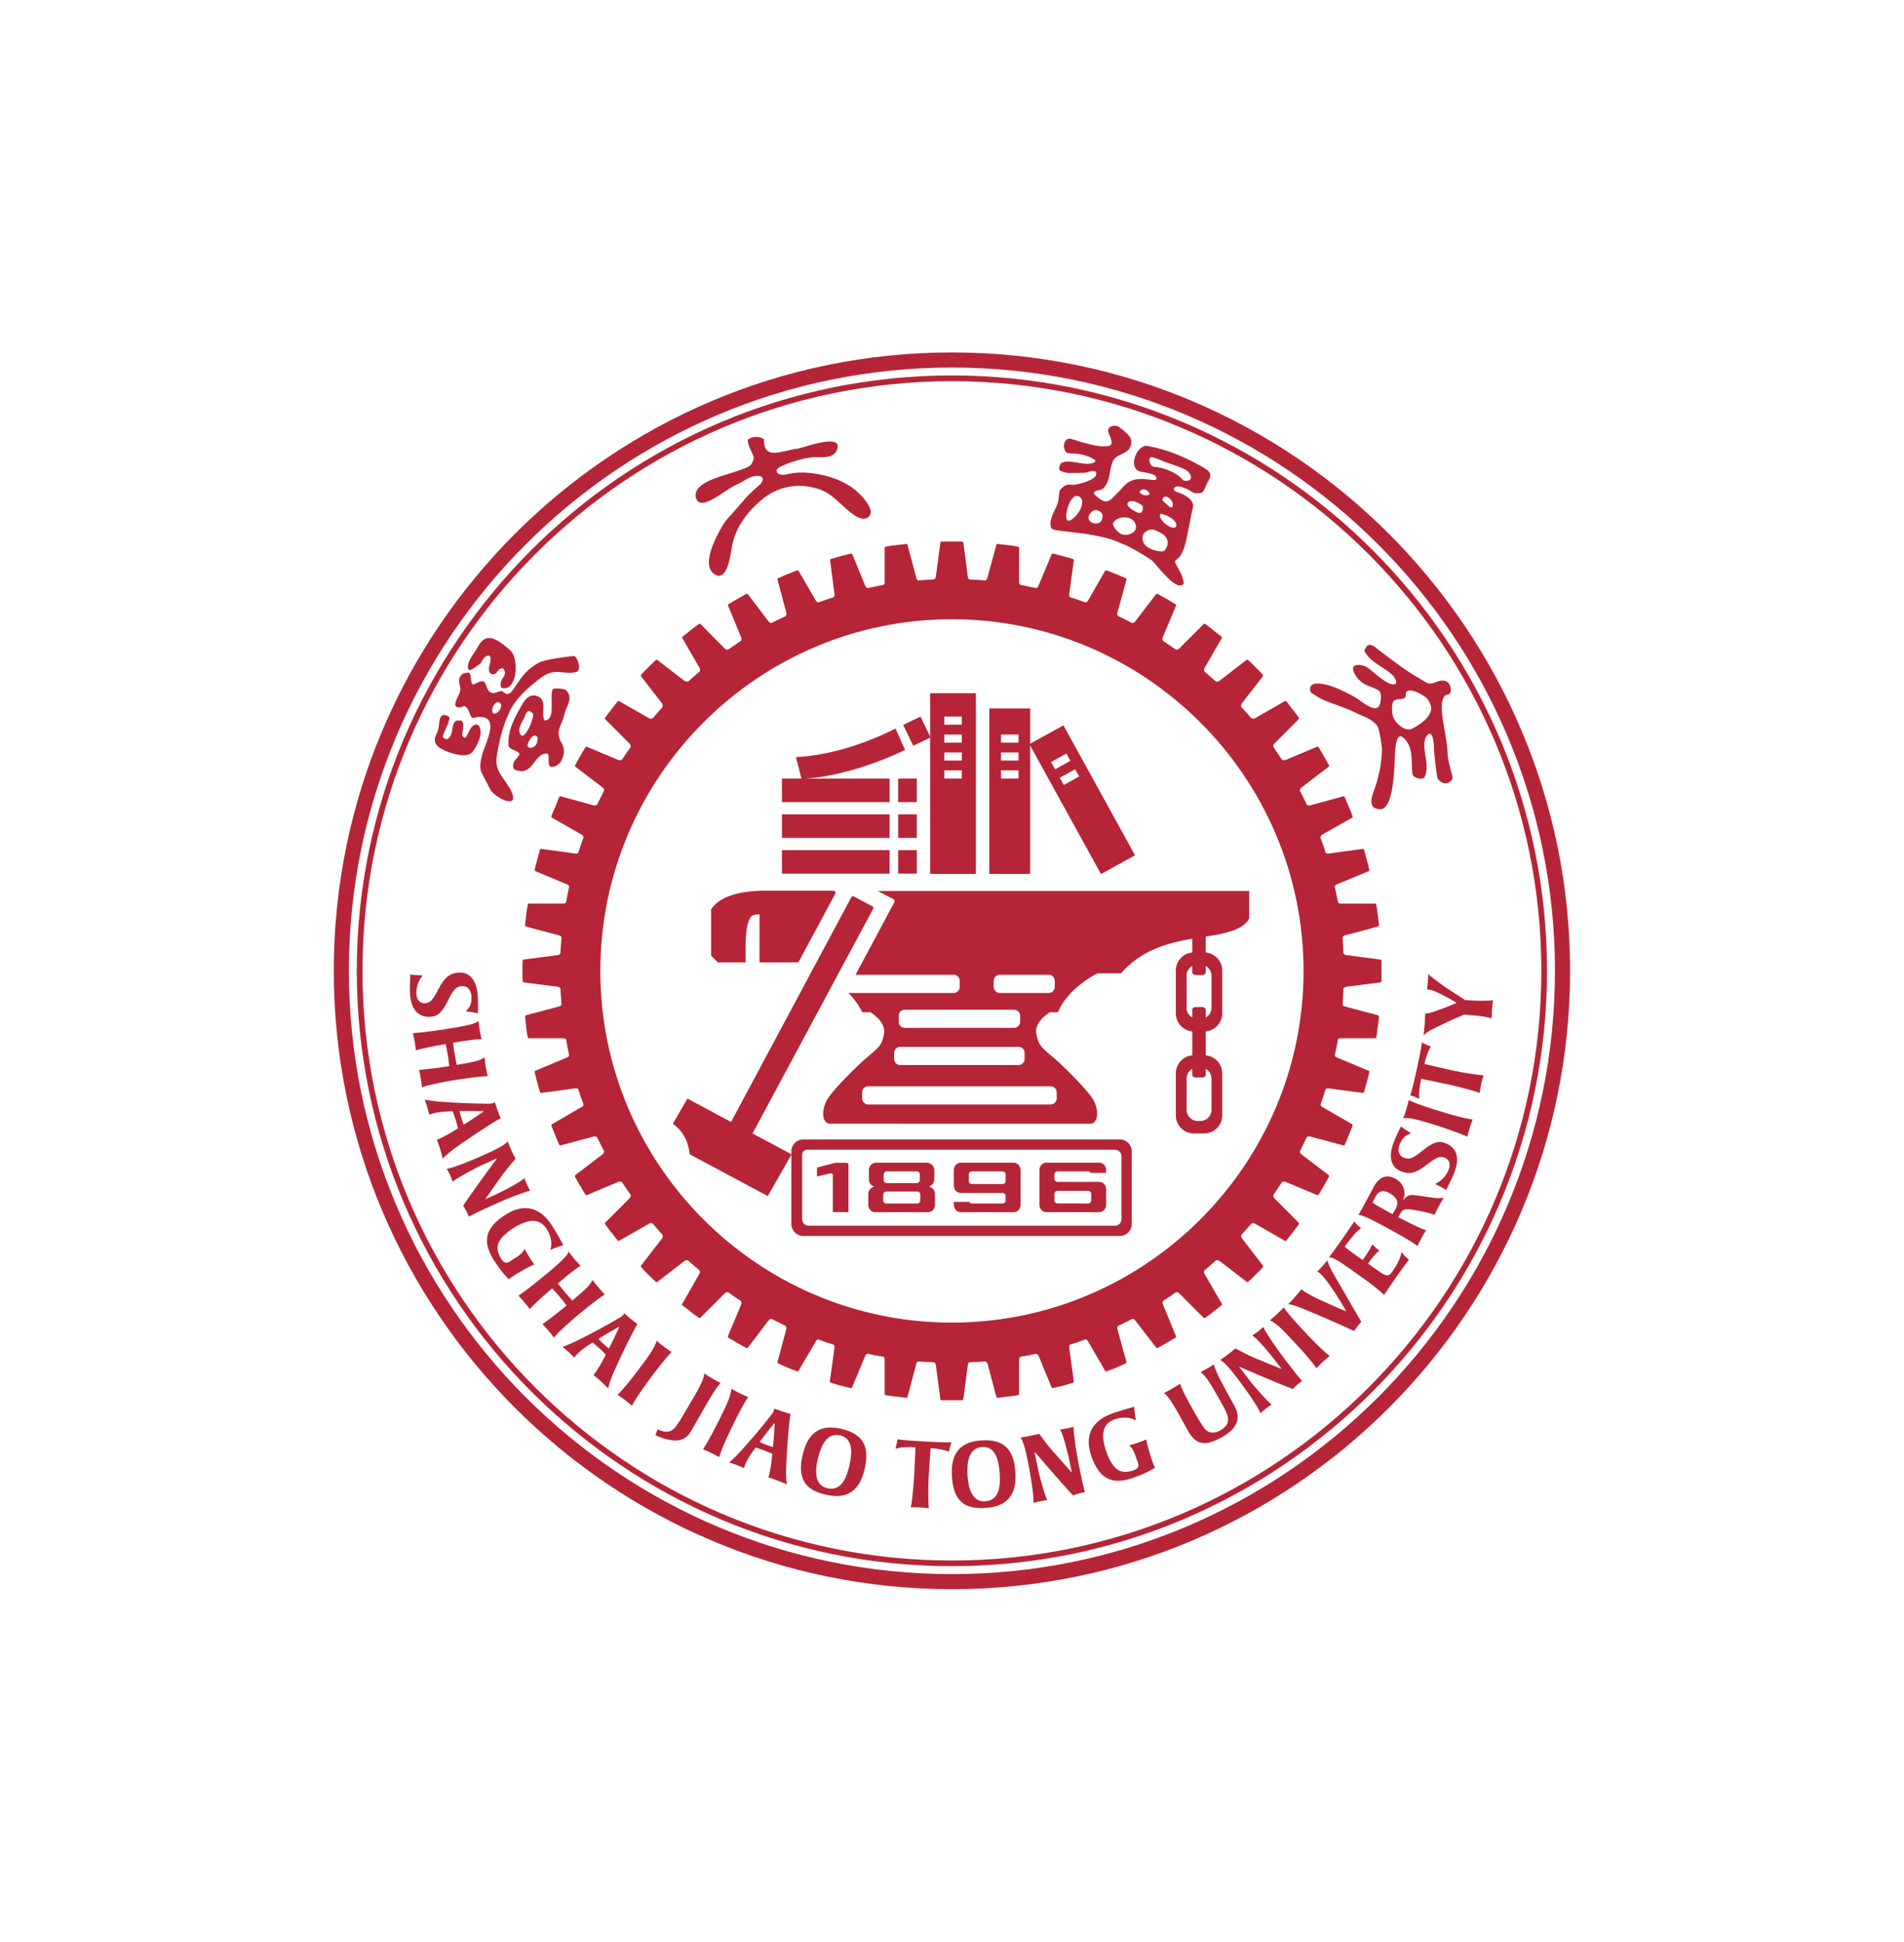<?xml version="1.0" encoding="UTF-8"?>
<!DOCTYPE svg  PUBLIC '-//W3C//DTD SVG 1.1//EN'  'http://www.w3.org/Graphics/SVG/1.1/DTD/svg11.dtd'>
<svg clip-rule="evenodd" fill-rule="evenodd" stroke-linejoin="round" stroke-miterlimit="2" version="1.1" viewBox="0 0 154 157" xml:space="preserve" xmlns="http://www.w3.org/2000/svg">
    
        <g transform="matrix(3.776 0 0 3.776 -74.956 -164.08)" fill="#b62537">
            <path d="m53.158 64.241c0 7.123-5.794 12.918-12.917 12.918s-12.917-5.795-12.917-12.918 5.794-12.918 12.917-12.918 12.917 5.795 12.917 12.918zm-12.917-13.241c-7.302 0-13.241 5.94-13.241 13.241s5.939 13.241 13.241 13.241 13.241-5.94 13.241-13.241-5.939-13.241-13.241-13.241z"/>
        
        
            <path d="m52.866 64.241c0 6.961-5.664 12.627-12.625 12.627-6.962 0-12.626-5.666-12.626-12.627 0-6.962 5.664-12.625 12.626-12.625 6.961 0 12.625 5.663 12.625 12.625zm-12.625-12.748c-7.028 0-12.748 5.719-12.748 12.748s5.72 12.748 12.748 12.748c7.029 0 12.747-5.719 12.747-12.748s-5.718-12.748-12.747-12.748z"/>
        
        
            <path d="m36.216 52.859c-0.018 0.476 0.423 0.227 0.705 0.205 0.097-8e-3 0.987-0.355 0.862 0.01-0.077 0.227-0.368 0.153-0.549 0.174-0.216 0.024-0.459 0.103-0.656 0.193-0.193 0.089-0.049 0.212 0.105 0.173 0.142-0.035 0.276-0.048 0.423-0.041 0.351 0.021 0.72 0.123 1.008 0.328 0.147 0.104 0.566 0.519 0.303 0.644-0.16 0.076-0.38-0.147-0.495-0.246-0.182-0.159-0.304-0.302-0.548-0.378-0.434-0.137-0.88-0.053-1.225 0.248-0.315 0.273-0.547 0.583-0.62 0.994-0.031 0.171-0.103 0.782-0.384 0.579-0.311-0.224 0.131-0.951 0.213-1.081 0.04-0.064 0.118-0.151 0.201-0.24 0.053-0.058 0.174-0.201 0.267-0.306 0.05-0.058 0.214-0.214 0.28-0.267 0.098-0.076 0.138-0.213-0.043-0.205-0.171 8e-3 -0.248 0.109-0.455 0.197-0.208 0.088-0.744 0.581-0.845 0.289-0.125-0.361 0.675-0.506 0.891-0.593 0.051-0.02 0.119-0.043 0.172-0.063 0.042-0.016 0.097-0.054 0.106-0.063 0.044-0.059 0.077-0.145 0.059-0.187-0.045-0.107-0.124-0.24-0.124-0.351 0.087-0.081 0.255-0.086 0.349-0.013z"/>
        
        
            <path d="m35.51 67.478-0.935-0.501-0.313 0.542c0.224 0.153 0.334 0.384 0.363 0.652l1.671 0.893 0.51-0.893-0.836-0.447 2.584-4.811c0.013-0.019 7e-3 -0.039-0.017-0.053l-0.395-0.21c-0.028-0.013-0.045-7e-3 -0.056 0.015l-2.576 4.813z"/>
        
        
            <path d="m37.136 68.072c-0.056 0-0.103 0.047-0.103 0.105v1.384c0 0.075 0.062 0.138 0.137 0.138h6.564c0.075 0 0.138-0.063 0.138-0.138v-1.352c0-0.075-0.063-0.137-0.138-0.137h-6.598zm-0.083-0.22h6.787c0.139 0 0.252 0.114 0.252 0.252v1.56c0 0.14-0.113 0.254-0.252 0.254h-6.787c-0.138 0-0.251-0.114-0.251-0.254v-1.56c0-0.138 0.113-0.252 0.251-0.252z"/>
        
        
            <rect x="36.6" y="60.125" width="2.305" height=".503"/>
        
        
            <rect x="36.6" y="60.891" width="2.305" height=".504"/>
        
        
            <rect x="36.6" y="61.657" width="2.305" height=".503"/>
        
        
            <path d="m41.263 64.326c-0.07 0-0.128 0.058-0.128 0.129v0.132c0 0.07 0.06 0.128 0.128 0.128h1.053c0.07 0 0.128-0.058 0.128-0.128v-0.132c0-0.071-0.058-0.129-0.128-0.129h-1.053zm-2.034 0.748c-0.071 0-0.128 0.058-0.128 0.128v0.132c0 0.071 0.059 0.129 0.128 0.129h2.342c0.071 0 0.131-0.058 0.131-0.129v-0.132c0-0.07-0.06-0.128-0.131-0.128h-2.342zm-0.096 0.795c-0.073 0-0.13 0.059-0.13 0.129v0.132c0 0.07 0.059 0.129 0.13 0.129h2.536c0.071 0 0.129-0.059 0.129-0.129v-0.132c0-0.07-0.058-0.129-0.129-0.129h-2.536zm-0.688 0.844c-0.07 0-0.128 0.059-0.128 0.13v0.13c0 0.071 0.058 0.13 0.128 0.13h3.91c0.072 0 0.13-0.059 0.13-0.13v-0.13c0-0.071-0.058-0.13-0.13-0.13h-3.91zm7.233-0.372v0.126c0 0.031-0.032 0.058-0.073 0.058h-0.142c-0.04 0-0.075-0.027-0.075-0.058v-0.126c-0.071 0.041-0.121 0.119-0.121 0.208v0.668c0 0.132 0.107 0.239 0.237 0.239h0.059c0.131 0 0.238-0.107 0.238-0.239v-0.668c0-0.089-0.05-0.167-0.123-0.208zm-7.503-2.015h1e-3l0.827-1.545c0.021-0.035 4e-3 -0.067-0.022-0.078l-0.33-0.171h7.957v0.574c0-0.023 3e-3 0.247-0.721 0.367-0.07 9e-3 -0.139 0.027-0.209 0.037v0.338c0.197 0.019 0.353 0.185 0.353 0.386v0.919c0 0.2-0.156 0.368-0.353 0.386v0.512c0.197 0.017 0.353 0.185 0.353 0.386v0.9c0 0.214-0.175 0.387-0.388 0.387h-0.219c-0.214 0-0.387-0.173-0.387-0.387v-0.9c0-0.201 0.155-0.369 0.352-0.386v-0.512c-0.197-0.018-0.352-0.186-0.352-0.386v-0.919c0-0.201 0.155-0.367 0.352-0.386v-0.295c-0.566 0.096-1.111 0.263-1.528 0.743h-0.503s-0.217 0.101-0.443 0.299c-0.154 0.134-0.311 0.313-0.406 0.534h-0.173c-1e-3 1e-3 -0.082 0.05-0.161 0.13 0 1e-3 -3e-3 2e-3 -3e-3 5e-3l-6e-3 5e-3c-1e-3 2e-3 -3e-3 4e-3 -5e-3 6e-3s-4e-3 4e-3 -4e-3 6e-3c-2e-3 1e-3 -3e-3 4e-3 -6e-3 5e-3 -2e-3 1e-3 -2e-3 3e-3 -4e-3 6e-3 -1e-3 0-4e-3 3e-3 -4e-3 4e-3l-1e-3 1e-3c-1e-3 2e-3 -2e-3 2e-3 -3e-3 4e-3h-2e-3c-1e-3 3e-3 -2e-3 5e-3 -3e-3 7e-3 -0.059 0.074-0.103 0.165-0.087 0.268 0.039 0.251 0.116 0.309 0.346 0.503 0.232 0.194 0.656 0.621 0.83 0.854 0.149 0.2 0.171 0.485 0.05 0.562-0.019 0.013-0.043 0.02-0.069 0.02l-5.574-1e-3c-0.193 0-0.193-0.349-0.019-0.581 0.172-0.233 0.599-0.66 0.83-0.854s0.309-0.252 0.347-0.503c0.037-0.253-0.291-0.447-0.291-0.447h-0.174c-0.061-0.12-0.187-0.317-0.305-0.414h2.261c0.071 0 0.129-0.058 0.129-0.128v-0.132c0-0.071-0.058-0.129-0.129-0.129h-2.104zm-2.055-1.292c-0.082-1e-3 -0.158 5e-3 -0.2 0.07-0.125 0.198-0.098 0.741-0.098 0.958h-0.592l-0.148-0.144v-0.99c0.143-0.231 0.504-0.403 1.17-0.403l1.441 1e-3c0.047 0 0.062 0.039 0.049 0.064l-0.79 1.471-0.832 1e-3v-1.028zm9.343 1.983h0.142c0.041 0 0.073 0.027 0.073 0.059v0.165c0.073-0.041 0.123-0.118 0.123-0.208v-0.687c0-0.09-0.05-0.168-0.123-0.208v0.135c0 0.03-0.034 0.058-0.073 0.058h-0.142c-0.04 0-0.075-0.027-0.075-0.058v-0.135c-0.072 0.04-0.121 0.118-0.121 0.208v0.687c0 0.09 0.05 0.167 0.121 0.208v-0.165c0-0.032 0.033-0.059 0.075-0.059z"/>
        
        
            <rect x="39.09" y="60.125" width=".398" height=".503"/>
        
        
            <path d="m36.9 59.666c0.703-0.038 1.467-0.275 2.131-0.613l0.207 0.458c-0.731 0.351-1.555 0.588-2.218 0.621l-0.12-0.466z"/>
        
        
            <path d="m39.196 58.976 0.371-0.179 0.216 0.446-0.371 0.179-0.216-0.446z"/>
        
        
            <rect x="39.09" y="60.891" width=".398" height=".504"/>
        
        
            <rect x="39.09" y="61.657" width=".398" height=".503"/>
        
        
            <path d="m42.55 60.108 0.089 0.153 0.327-0.182-0.087-0.154-0.329 0.183zm-0.186-0.336 0.089 0.154 0.327-0.183-0.089-0.153-0.327 0.182zm-0.464-0.385 0.73-0.402 1.533 2.783-0.729 0.402-1.534-2.783z"/>
        
        
            <path d="m41.293 60.124h0.375v-0.175h-0.375v0.175zm0-0.385h0.375v-0.174h-0.375v0.174zm0-0.384h0.375v-0.173h-0.375v0.173zm-1.216 0.769h0.375v-0.175h-0.375v0.175zm0-0.385h0.375v-0.174h-0.375v0.174zm0-0.384h0.375v-0.173h-0.375v0.173zm0-0.384h0.375v-0.174h-0.375v0.174zm-0.303 3.195h0.98v-3.87h-0.98v3.87zm1.268 0h0.875v-3.543h-0.875v3.543z"/>
        
        
            <path d="m49.412 63.999-0.719-0.094c-0.028-5e-3 -0.047-0.014-0.066-0.038-4e-3 -0.116-8e-3 -0.233-0.018-0.345 0.01-0.023 0.029-0.038 0.056-0.042l0.7-0.187c9e-3 -5e-3 0.024-9e-3 0.024-0.037-8e-3 -0.061-0.015-0.131-0.028-0.21v-9e-3c-9e-3 -0.075-0.018-0.145-0.028-0.206-5e-3 -0.029-0.019-0.029-0.032-0.029h-0.724c-0.029 0-0.053-8e-3 -0.066-0.027-0.024-0.112-0.047-0.224-0.07-0.341 9e-3 -0.024 0.023-0.037 0.051-0.047l0.673-0.279c0.01-6e-3 0.023-0.01 0.014-0.039-0.014-0.06-0.028-0.124-0.051-0.2v-9e-3c-0.025-0.075-0.042-0.145-0.057-0.206-0.01-0.023-0.022-0.023-0.038-0.023l-0.719 0.098c-0.028 5e-3 -0.046 0-0.07-0.018-0.032-0.113-0.07-0.22-0.112-0.327 9e-3 -0.029 0.024-0.047 0.046-0.062l0.632-0.358c9e-3 -6e-3 0.017-0.015 9e-3 -0.038-0.018-0.062-0.046-0.126-0.075-0.196l-5e-3 -4e-3v-5e-3c-0.032-0.075-0.06-0.135-0.083-0.197-0.01-0.023-0.024-0.018-0.037-0.018l-0.702 0.191c-0.028 9e-3 -0.052 4e-3 -0.076-0.014-0.045-0.103-0.098-0.202-0.148-0.299 0-0.033 0.014-0.052 0.037-0.07l0.575-0.44c9e-3 -9e-3 0.019-0.018 9e-3 -0.041-0.032-0.056-0.065-0.116-0.102-0.182 0 0 0-5e-3 -5e-3 -5e-3v-5e-3c-0.043-0.07-0.075-0.13-0.108-0.182-0.013-0.023-0.028-0.018-0.042-0.014l-0.668 0.28c-0.029 0.013-0.051 9e-3 -0.079-5e-3 -0.061-0.093-0.121-0.182-0.182-0.27-0.01-0.033 0-0.056 0.024-0.079l0.511-0.514c0.011-0.01 0.02-0.018 6e-3 -0.042-0.037-0.047-0.08-0.104-0.126-0.168h-4e-3v-5e-3h-6e-3c-0.047-0.065-0.088-0.117-0.125-0.169-0.019-0.018-0.034-0.012-0.042-4e-3l-0.626 0.36c-0.029 0.018-0.057 0.018-0.085 5e-3 -0.069-0.08-0.14-0.164-0.216-0.243-9e-3 -0.028-3e-3 -0.056 0.014-0.08l0.446-0.574c9e-3 -0.01 0.013-0.024-5e-3 -0.042-0.042-0.048-0.09-0.099-0.145-0.149v-5e-3h-5e-3v-5e-3h-4e-3c-0.052-0.057-0.103-0.103-0.15-0.145-0.02-0.019-0.034-8e-3 -0.043-4e-3l-0.575 0.443c-0.023 0.019-0.052 0.023-0.079 0.014-0.079-0.07-0.164-0.144-0.242-0.21-0.015-0.033-0.015-0.056 4e-3 -0.085l0.365-0.63c5e-3 -9e-3 9e-3 -0.023-0.01-0.037-0.051-0.04-0.103-0.083-0.168-0.131v-5e-3h-5e-3v-4e-3c-0.064-0.047-0.121-0.089-0.168-0.126-0.023-0.014-0.033-5e-3 -0.042 5e-3l-0.513 0.514c-0.024 0.023-0.048 0.032-0.076 0.027-0.094-0.065-0.183-0.125-0.275-0.186-0.015-0.023-0.018-0.052-5e-3 -0.08l0.28-0.667c4e-3 -0.014 0.01-0.03-0.013-0.042-0.053-0.034-0.114-0.066-0.182-0.108h-6e-3s0-5e-3 -4e-3 -5e-3c-0.066-0.037-0.127-0.07-0.183-0.103-0.024-9e-3 -0.033 0-0.042 0.011l-0.438 0.573c-0.021 0.029-0.039 0.037-0.071 0.037-0.098-0.051-0.197-0.101-0.299-0.148-0.019-0.024-0.024-0.047-0.014-0.076l0.192-0.699c0-0.01 4e-3 -0.029-0.02-0.038-0.059-0.023-0.121-0.052-0.195-0.085h-0.011c-0.07-0.033-0.135-0.055-0.195-0.078-0.023-0.01-0.033 4e-3 -0.038 0.013l-0.36 0.626c-0.014 0.028-0.032 0.042-0.061 0.046-0.107-0.041-0.214-0.079-0.327-0.111-0.017-0.02-0.024-0.042-0.017-0.071l0.097-0.719c0-0.013 0-0.027-0.023-0.032-0.061-0.019-0.132-0.038-0.206-0.057v-4e-3h-9e-3c-0.075-0.019-0.141-0.037-0.2-0.051-0.029-5e-3 -0.034 5e-3 -0.038 0.018l-0.28 0.668c-0.01 0.028-0.025 0.042-0.049 0.052-0.116-0.024-0.227-0.047-0.34-0.071-0.019-0.013-0.027-0.036-0.027-0.066v-0.724c0-8e-3 0-0.026-0.028-0.026-0.061-0.015-0.131-0.025-0.207-0.033h-9e-3c-0.08-0.01-0.15-0.019-0.21-0.024-0.028-4e-3 -0.033 9e-3 -0.033 0.02l-0.191 0.698c-5e-3 0.03-0.02 0.049-0.044 0.062-0.111-8e-3 -0.229-0.018-0.345-0.023-0.018-0.014-0.032-0.039-0.032-0.066l-0.094-0.719c-5e-3 -9e-3 -9e-3 -0.024-0.033-0.024-0.033-3e-3 -0.064-3e-3 -0.103-3e-3h-0.228c-0.038 0-0.071 0-0.103 3e-3 -0.023 0-0.027 0.015-0.027 0.024l-0.095 0.719c-4e-3 0.027-0.014 0.052-0.037 0.066-0.117 5e-3 -0.228 0.015-0.346 0.023-0.019-0.013-0.033-0.032-0.038-0.062l-0.186-0.698c-4e-3 -0.011-9e-3 -0.024-0.033-0.02-0.065 5e-3 -0.135 0.014-0.21 0.024h-0.01c-0.079 8e-3 -0.15 0.018-0.21 0.033-0.023 0-0.028 0.018-0.028 0.026v0.724c5e-3 0.03-4e-3 0.053-0.022 0.066-0.119 0.024-0.23 0.047-0.343 0.071-0.027-0.01-0.041-0.024-0.051-0.052l-0.275-0.668c-6e-3 -0.013-0.014-0.023-0.037-0.018-0.061 0.014-0.132 0.032-0.206 0.051h-5e-3c-4e-3 0-4e-3 0-4e-3 4e-3 -0.075 0.019-0.146 0.038-0.201 0.057-0.029 5e-3 -0.024 0.019-0.024 0.032l0.093 0.719c4e-3 0.029 0 0.051-0.018 0.071-0.108 0.032-0.22 0.07-0.327 0.111-0.024-4e-3 -0.043-0.018-0.056-0.046l-0.365-0.626c-4e-3 -9e-3 -0.014-0.023-0.037-0.013-0.061 0.023-0.122 0.045-0.196 0.078h-0.01c-0.069 0.033-0.136 0.062-0.191 0.085-0.025 9e-3 -0.025 0.028-0.019 0.038l0.187 0.699c9e-3 0.029 4e-3 0.052-9e-3 0.076-0.104 0.047-0.206 0.097-0.305 0.148-0.027 0-0.051-8e-3 -0.068-0.037l-0.436-0.573c-9e-3 -0.011-0.018-0.02-0.042-0.011-0.051 0.033-0.118 0.066-0.182 0.103v5e-3h-9e-3c-0.067 0.042-0.127 0.074-0.184 0.108-0.018 0.012-0.013 0.028-9e-3 0.042l0.276 0.667c0.014 0.028 0.014 0.057-5e-3 0.08-0.088 0.061-0.182 0.121-0.271 0.186-0.032 5e-3 -0.055-4e-3 -0.079-0.027l-0.508-0.514c-0.011-0.01-0.025-0.019-0.043-5e-3 -0.052 0.037-0.108 0.079-0.168 0.126l-6e-3 4e-3h-3e-3v5e-3c-0.062 0.048-0.117 0.091-0.166 0.131-0.022 0.014-0.013 0.028-8e-3 0.037l0.364 0.63c0.015 0.029 0.019 0.052 5e-3 0.085-0.084 0.066-0.164 0.14-0.242 0.21-0.033 9e-3 -0.061 5e-3 -0.085-0.014l-0.576-0.443c-9e-3 -4e-3 -0.023-0.015-0.041 4e-3 -0.046 0.042-0.093 0.088-0.149 0.145l-6e-3 5e-3s0 5e-3 -4e-3 5e-3c-0.051 0.05-0.102 0.101-0.145 0.149-0.018 0.018-9e-3 0.032-5e-3 0.042l0.445 0.574c0.018 0.024 0.022 0.052 0.013 0.08-0.07 0.079-0.14 0.163-0.21 0.243-0.032 0.013-0.056 0.013-0.084-5e-3l-0.63-0.36c-0.01-8e-3 -0.025-0.014-0.037 4e-3 -0.044 0.052-0.085 0.104-0.131 0.169h-6e-3v5e-3c-0.052 0.064-0.092 0.121-0.126 0.168-0.02 0.024-0.01 0.032 0 0.042l0.514 0.514c0.023 0.023 0.033 0.046 0.028 0.079-0.064 0.088-0.126 0.177-0.186 0.27-0.024 0.014-0.052 0.018-0.081 5e-3l-0.668-0.28c-8e-3 -4e-3 -0.022-9e-3 -0.037 0.014-0.033 0.052-0.069 0.112-0.107 0.182h-5e-3v0.01c-0.042 0.066-0.075 0.126-0.102 0.182-0.015 0.023-5e-3 0.032 5e-3 0.041l0.579 0.44c0.023 0.018 0.033 0.037 0.033 0.07-0.053 0.097-0.099 0.196-0.15 0.299-0.024 0.018-0.047 0.023-0.075 0.014l-0.701-0.191c-0.01 0-0.023-5e-3 -0.038 0.018-0.022 0.062-0.051 0.122-0.078 0.197h-5e-3v9e-3c-0.032 0.07-0.056 0.134-0.081 0.196-8e-3 0.023 6e-3 0.032 0.015 0.038l0.627 0.358c0.028 0.015 0.041 0.033 0.046 0.062-0.043 0.107-0.075 0.214-0.113 0.327-0.018 0.018-0.041 0.023-0.069 0.018l-0.72-0.098c-0.01 0-0.028 0-0.034 0.023-0.017 0.061-0.036 0.131-0.056 0.206h-3e-3v9e-3c-0.019 0.076-0.038 0.14-0.051 0.2-5e-3 0.029 8e-3 0.033 0.018 0.039l0.668 0.279c0.028 0.01 0.042 0.023 0.051 0.047-0.023 0.117-0.046 0.229-0.065 0.341-0.018 0.023-0.043 0.027-0.07 0.027h-0.724c-9e-3 0-0.024 0-0.028 0.029-0.01 0.061-0.024 0.131-0.033 0.206v9e-3c-9e-3 0.079-0.018 0.149-0.024 0.21-3e-3 0.028 9e-3 0.032 0.018 0.037l0.702 0.187c0.029 4e-3 0.047 0.019 0.061 0.042-9e-3 0.112-0.018 0.229-0.024 0.345-0.013 0.024-0.033 0.033-0.065 0.038l-0.72 0.094c-9e-3 0-0.023 4e-3 -0.023 0.027-5e-3 0.066-5e-3 0.136-5e-3 0.21v0.014c0 0.075 0 0.146 5e-3 0.21 0 0.024 0.014 0.029 0.023 0.029l0.72 0.093c0.032 5e-3 0.052 0.014 0.065 0.038 6e-3 0.115 0.015 0.228 0.024 0.346-0.014 0.022-0.032 0.036-0.061 0.04l-0.702 0.187c-9e-3 6e-3 -0.021 0.01-0.018 0.037 6e-3 0.062 0.015 0.132 0.024 0.206v0.014c9e-3 0.075 0.018 0.145 0.033 0.206 0 0.028 0.019 0.028 0.028 0.028h0.724c0.027 0 0.052 5e-3 0.07 0.024 0.019 0.116 0.042 0.228 0.065 0.345-9e-3 0.023-0.023 0.037-0.051 0.046l-0.668 0.281c-0.014 5e-3 -0.023 9e-3 -0.018 0.037 0.013 0.056 0.032 0.127 0.051 0.201v9e-3h3e-3c0.02 0.075 0.039 0.145 0.056 0.205 6e-3 0.023 0.024 0.023 0.034 0.023l0.72-0.097c0.028-5e-3 0.051 0 0.069 0.019 0.033 0.112 0.07 0.219 0.113 0.327-5e-3 0.028-0.018 0.046-0.046 0.055l-0.627 0.365c-9e-3 5e-3 -0.023 0.014-0.015 0.037 0.025 0.061 0.049 0.126 0.081 0.195v0.011c0.032 0.076 0.061 0.136 0.083 0.196 0.01 0.019 0.028 0.019 0.038 0.014l0.701-0.187c0.028-9e-3 0.051-4e-3 0.075 0.014 0.046 0.099 0.097 0.2 0.15 0.299 0 0.032-0.01 0.051-0.037 0.07l-0.575 0.439c-0.01 9e-3 -0.02 0.019-0.01 0.042 0.032 0.056 0.065 0.116 0.102 0.182 5e-3 0 5e-3 5e-3 5e-3 5e-3v5e-3h5e-3c0.038 0.07 0.074 0.131 0.107 0.182 0.01 0.018 0.024 0.018 0.037 0.014l0.668-0.281c0.029-0.013 0.057-0.01 0.081 5e-3 0.06 0.093 0.122 0.183 0.186 0.27 5e-3 0.034-5e-3 0.057-0.028 0.08l-0.514 0.514c-0.01 0.01-0.02 0.018 0 0.043 0.034 0.046 0.074 0.102 0.122 0.167h4e-3v5e-3h6e-3c0.046 0.066 0.087 0.116 0.131 0.168 0.012 0.018 0.027 0.015 0.037 5e-3l0.63-0.359c0.028-0.019 0.052-0.019 0.084-6e-3 0.07 0.08 0.14 0.164 0.21 0.243 9e-3 0.028 5e-3 0.056-0.013 0.08l-0.445 0.575c-4e-3 9e-3 -0.013 0.022 5e-3 0.041 0.043 0.048 0.089 0.098 0.145 0.15 0 0 0 4e-3 4e-3 4e-3v4e-3h6e-3c0.056 0.057 0.103 0.104 0.149 0.146 0.018 0.019 0.032 9e-3 0.041 4e-3l0.576-0.443c0.024-0.019 0.052-0.024 0.078-0.014 0.08 0.07 0.165 0.145 0.244 0.21 0.015 0.032 0.015 0.06-4e-3 0.084l-0.36 0.63c-0.01 9e-3 -0.014 0.024 5e-3 0.042 0.052 0.037 0.107 0.079 0.169 0.127v4e-3h3e-3v4e-3c0.066 0.047 0.122 0.089 0.174 0.127 0.018 0.014 0.028 4e-3 0.037-5e-3l0.514-0.514c0.024-0.022 0.047-0.032 0.079-0.028 0.089 0.066 0.179 0.126 0.271 0.187 0.014 0.023 0.019 0.051 5e-3 0.08l-0.28 0.668c-5e-3 0.013-5e-3 0.028 0.013 0.041 0.052 0.033 0.113 0.065 0.184 0.108h4e-3c0 5e-3 5e-3 5e-3 5e-3 5e-3 0.064 0.037 0.126 0.07 0.182 0.103 0.024 9e-3 0.033 0 0.042-0.011l0.436-0.573c0.017-0.028 0.037-0.038 0.068-0.038 0.099 0.051 0.201 0.102 0.299 0.15 0.019 0.023 0.024 0.046 0.015 0.074l-0.187 0.696c-6e-3 0.014-6e-3 0.028 0.019 0.037 0.055 0.024 0.116 0.052 0.191 0.085h4e-3c6e-3 0 6e-3 0 6e-3 4e-3 0.07 0.029 0.135 0.056 0.196 0.074 0.023 0.011 0.033 0 0.037-0.013l0.365-0.621c8e-3 -0.029 0.028-0.042 0.056-0.047 0.107 0.042 0.214 0.08 0.327 0.112 0.018 0.019 0.022 0.042 0.018 0.071l-0.098 0.714c0 0.015 0 0.028 0.023 0.033 0.061 0.019 0.132 0.037 0.207 0.06h9e-3c0.074 0.023 0.145 0.037 0.2 0.051 0.029 0.01 0.033-4e-3 0.037-0.014l0.281-0.672c0.01-0.024 0.024-0.038 0.048-0.047 0.116 0.023 0.227 0.047 0.346 0.065 0.018 0.015 0.022 0.038 0.022 0.066v0.724c0 0.014 0 0.028 0.028 0.032 0.06 0.01 0.131 0.02 0.206 0.029h0.014c0.075 0.013 0.145 0.018 0.204 0.027 0.03 0 0.035-0.014 0.039-0.023l0.186-0.7c5e-3 -0.027 0.019-0.047 0.038-0.056 0.112 9e-3 0.229 0.014 0.346 0.018 0.023 0.019 0.033 0.038 0.037 0.066l0.095 0.719c0 0.01 4e-3 0.023 0.027 0.028h0.434c0.024-5e-3 0.028-0.018 0.033-0.028l0.094-0.719c0-0.028 0.014-0.047 0.032-0.066 0.116-4e-3 0.234-9e-3 0.345-0.018 0.024 9e-3 0.039 0.029 0.048 0.056l0.187 0.7c0 9e-3 9e-3 0.023 0.033 0.023 0.06-9e-3 0.13-0.014 0.21-0.027h9e-3c0.08-9e-3 0.146-0.019 0.211-0.029 0.024-4e-3 0.024-0.018 0.024-0.032v-0.724c0-0.028 8e-3 -0.051 0.027-0.066 0.113-0.018 0.229-0.042 0.34-0.065 0.024 9e-3 0.043 0.023 0.052 0.047l0.277 0.672c4e-3 0.01 0.013 0.024 0.038 0.014 0.059-0.014 0.125-0.028 0.204-0.051h0.01c0.074-0.023 0.14-0.041 0.201-0.06 0.023-5e-3 0.023-0.018 0.023-0.033l-0.097-0.714c-7e-3 -0.029 4e-3 -0.052 0.017-0.071 0.113-0.032 0.22-0.07 0.327-0.112 0.029 5e-3 0.047 0.018 0.061 0.047l0.36 0.621c0.01 0.013 0.019 0.024 0.043 0.013 0.055-0.018 0.12-0.045 0.196-0.074v-4e-3h5e-3c0.074-0.033 0.139-0.061 0.195-0.085 0.024-9e-3 0.02-0.023 0.02-0.037l-0.192-0.696c-5e-3 -0.028-5e-3 -0.051 0.014-0.074 0.102-0.048 0.201-0.099 0.303-0.15 0.028 0 0.052 0.01 0.067 0.038l0.443 0.573c4e-3 0.011 0.019 0.02 0.037 0.011 0.056-0.033 0.117-0.066 0.187-0.103v-5e-3h6e-3c0.068-0.043 0.129-0.075 0.182-0.108 0.023-0.013 0.017-0.028 0.013-0.041l-0.275-0.668c-0.015-0.029-0.015-0.057 0-0.08 0.092-0.061 0.186-0.121 0.275-0.187 0.028-4e-3 0.057 6e-3 0.076 0.028l0.513 0.514c9e-3 9e-3 0.019 0.019 0.042 5e-3 0.051-0.038 0.107-0.08 0.168-0.127v-4e-3h5e-3s0-4e-3 4e-3 -4e-3c0.061-0.048 0.116-0.09 0.164-0.127 0.019-0.018 0.015-0.033 0.01-0.042l-0.365-0.63c-0.019-0.024-0.019-0.052-4e-3 -0.084 0.084-0.065 0.163-0.14 0.242-0.21 0.033-0.01 0.056-5e-3 0.085 0.014l0.575 0.443c9e-3 5e-3 0.017 0.015 0.037-4e-3 0.047-0.042 0.098-0.089 0.154-0.146v-4e-3h5e-3v-4e-3c0.055-0.052 0.107-0.102 0.15-0.15 0.013-0.019 9e-3 -0.032 0-0.041l-0.44-0.575c-0.023-0.024-0.029-0.052-0.02-0.08 0.076-0.079 0.147-0.163 0.216-0.243 0.028-0.013 0.056-0.013 0.085 6e-3l0.626 0.359c8e-3 0.01 0.023 0.013 0.042-5e-3 0.037-0.052 0.078-0.102 0.131-0.168v-5e-3h4e-3c0.046-0.065 0.089-0.121 0.126-0.167 0.014-0.025 5e-3 -0.033-6e-3 -0.043l-0.511-0.514c-0.024-0.023-0.03-0.046-0.024-0.08 0.061-0.087 0.121-0.177 0.182-0.27 0.028-0.015 0.05-0.018 0.079-5e-3l0.673 0.281c9e-3 4e-3 0.024 4e-3 0.037-0.014 0.033-0.051 0.065-0.112 0.108-0.182v-5e-3h5e-3v-5e-3c0.037-0.066 0.074-0.126 0.102-0.182 0.014-0.023 0-0.033-9e-3 -0.042l-0.575-0.439c-0.023-0.019-0.037-0.038-0.037-0.07 0.05-0.099 0.103-0.2 0.148-0.299 0.024-0.018 0.048-0.023 0.076-0.014l0.702 0.187c0.013 5e-3 0.027 5e-3 0.037-0.014 0.026-0.06 0.055-0.12 0.083-0.196v-5e-3l5e-3 -6e-3c0.029-0.069 0.057-0.134 0.075-0.195 8e-3 -0.023 0-0.032-9e-3 -0.037l-0.632-0.365c-0.022-9e-3 -0.037-0.027-0.041-0.055 0.037-0.108 0.075-0.215 0.107-0.327 0.024-0.019 0.042-0.024 0.07-0.019l0.719 0.097c0.016 0 0.028 0 0.038-0.023 0.015-0.06 0.032-0.13 0.057-0.205v-9e-3c0.023-0.074 0.037-0.145 0.051-0.201 9e-3 -0.028-4e-3 -0.032-0.014-0.037l-0.673-0.281c-0.028-9e-3 -0.042-0.023-0.051-0.046 0.028-0.117 0.046-0.229 0.07-0.345 0.013-0.019 0.037-0.024 0.066-0.024h0.724c0.013 0 0.027 0 0.032-0.028 0.01-0.061 0.019-0.131 0.028-0.206v-0.014c0.013-0.074 0.02-0.144 0.028-0.206 0-0.027-0.015-0.031-0.024-0.037l-0.7-0.187c-0.027-4e-3 -0.046-0.018-0.056-0.04 0.01-0.118 0.014-0.231 0.018-0.346 0.019-0.024 0.038-0.033 0.066-0.038l0.719-0.093c0.01 0 0.024-5e-3 0.03-0.029v-0.434c-6e-3 -0.023-0.02-0.027-0.03-0.027zm-9.173 7.775c-4.15 0-7.529-3.382-7.529-7.529 0-4.15 3.379-7.532 7.529-7.532 4.149 0 7.534 3.382 7.534 7.532 0 4.147-3.385 7.529-7.534 7.529z"/>
        
        
            <path d="m39.779 68.874-9e-3 -4e-3 -0.02-7e-3 0.019-0.01 9e-3 -5e-3c0.052-0.024 0.086-0.082 0.086-0.143v-0.198c0-0.084-0.076-0.157-0.163-0.157h-1.083c-0.085 0-0.156 0.071-0.156 0.157v0.198c0 0.061 0.034 0.118 0.086 0.143l9e-3 5e-3 0.02 0.01-0.021 7e-3 -9e-3 4e-3c-0.059 0.021-0.098 0.081-0.098 0.148v0.229c0 0.087 0.064 0.157 0.144 0.157h1.14c0.081 0 0.145-0.07 0.145-0.157v-0.229c0-0.067-0.041-0.127-0.099-0.148zm-1-0.278c0-0.033 0.03-0.06 0.068-0.06h0.638c0.037 0 0.067 0.027 0.067 0.06v0.13c0 0.033-0.03 0.061-0.067 0.061h-0.638c-0.038 0-0.068-0.028-0.068-0.061v-0.13zm0.784 0.566c0 0.033-0.03 0.061-0.067 0.061h-0.661c-0.037 0-0.066-0.028-0.066-0.061v-0.132c0-0.035 0.029-0.063 0.066-0.063h0.661c0.037 0 0.067 0.028 0.067 0.063v0.132z"/>
        
        
            <path d="m38.025 69.407h-0.335v-0.797c0-0.031-0.025-0.031-0.036-0.032-0.018 0-0.036 4e-3 -0.054 9e-3l-0.25 0.057v-0.191l0.263-0.067c0.011-2e-3 0.023-6e-3 0.035-9e-3 0.045-0.013 0.092-0.025 0.135-0.025h0.201c0.027 0 0.041 0.016 0.041 0.043v1.012z"/>
        
        
            <path d="m30.104 58.987c0.111 0.163-0.027 0.428-0.128 0.562-0.111 0.143-0.414 0.05-0.556-6e-3 -0.182-0.071-0.328-0.184-0.22-0.369 7e-3 -0.012 0.046-0.108 0.05-0.165 0.012-0.142 0.029-0.33 0.214-0.209 0.068 0.035-0.139 0.382-0.128 0.424 0.013 0.045 0.046 0.047 0.092 0.061 0.194-0.106 0.021-0.465 0.311-0.398 0.1 0.1-0.042 0.292 0.044 0.354 0.086 0.061 0.098-0.239 0.257-0.273 0.015-4e-3 0.058 0.012 0.064 0.019zm-0.047-1.267c-0.04 0.029-0.178 0.145-0.182 0.032-0.01-0.164 0.124-0.286 0.195-0.421 0.074-0.143 0.178-0.265 0.353-0.199 0.123 0.046 0.257 0.159 0.356 0.245 0.089 0.079 0.116 0.249 0.118 0.363 7e-3 0.171-0.066 0.521-0.31 0.439-0.072-0.196 0.167-0.248 0.044-0.413-0.153-0.013-0.095 0.139-0.248 0.126-0.155-0.097 0.047-0.288-0.051-0.402-0.08 3e-3 -0.129 0.056-0.161 0.125-0.034 0.068-0.056 0.066-0.114 0.105zm1.657 0.48c0.06-0.012 0.243-3e-3 0.274 0.043 0.156 0.189-0.031 0.356-0.053 0.535-0.077 0.258-0.202 0.339-0.044 0.604 0.105 0.178-0.014 0.516-0.249 0.491-0.08-0.064-7e-3 -0.236-0.061-0.281-0.296-0.042-0.293 0.507-0.705 0.341-8e-3 -3e-3 -0.026-0.024-0.028-0.032-0.04-0.168 0.099-0.197 0.132-0.305-0.054-0.085-0.185-0.073-0.235-0.163-0.033-0.341 0.146-0.645 0.301-0.913 0.073-0.125 0.181-0.221 0.334-0.152 0.201 0.091 0.049 0.375 0.135 0.512 0.25-4e-3 0.104-0.498 0.17-0.654 4e-3 -7e-3 0.018-0.023 0.029-0.026zm-0.712 0.984c-0.095-0.14 0.074-0.309 0.112-0.447 0.016-0.022 0.025-0.053 0.065-0.055 0.039-3e-3 7e-3 -4e-3 0.077 0.038 0.071 0.042-0.159 0.604-0.254 0.464zm0.366 0.1s0 1e-3 -2e-3 1e-3c-0.014 0.201-0.193 0.21-0.214 0.145-0.015-0.046 0.089-0.275 0.191-0.215 9e-3 5e-3 0.027 0.036 0.026 0.046 0 4e-3 0 9e-3 -1e-3 0.015v8e-3zm0.791-1.784c-0.145 6e-3 -0.647 0.079-0.755 0.137-0.254 0.139-0.356 0.274-0.514 0.513-0.066 0.095-0.135 0.228-0.247 0.128-0.082-0.074-0.162 0.039-0.256 0.011-0.103-0.03-0.101-0.123-0.141-0.201-0.057-0.112-0.191 0.01-0.268 0.024-0.06-0.042-0.021-0.213-0.08-0.255-0.196-3e-3 -0.241 0.12-0.196 0.281 0.047 0.169-0.111 0.267-0.099 0.429 0.053 0.053 0.135 0.036 0.191 0 0.075 0.033 0.103 0.118 0.127 0.188 0.039 0.117 0.091 0.054 0.183 0.05 0.472-0.02 0.143 0.562 0.081 0.789-0.034 0.123-0.08 0.301-0.012 0.419 0.041 0.074 0.156 0.298 0.179 0.347 0.108 0.183 0.637 0.44 0.452 0.04-0.12-0.26-0.361-0.418-0.315-0.73 0.054-0.366 0.122-0.635 0.273-0.972 0.126-0.277 0.386-0.508 0.619-0.69 0.115-0.09 0.234-0.165 0.385-0.167 0.152-2e-3 0.314 0.052 0.459-0.011 0.067-0.092 4e-3 -0.26-0.066-0.33zm-1.743 1.229c-0.083-0.091 0.086-0.353 0.168-0.189 0.012 0.11-0.093 0.216-0.168 0.189z"/>
        
        
            <path d="m45.603 53.449c-0.372-0.211-0.754-0.372-1.176-0.447-0.207-0.036-0.406 0.412-0.198 0.532 0.081 0.047 0.405 0.034 0.393 0.171-0.015 0.087-0.332-0.076-0.581 0.063-0.016 8e-3 -0.026 0.015-0.033 0.022-0.076 0.05-0.138 0.141-0.207 0.204-0.071 0.066-0.174 0.214-0.286 0.195-0.089-0.015-0.245-0.162-0.235-0.182 0.043-0.08 0.157-0.03 0.227-0.121 0.13-0.167 0.102-0.362 0.176-0.546 0.079-0.198 0.398-0.142 0.402-0.426 2e-3 -0.116-0.107-0.182-0.186-0.259l-0.099-0.07c-0.046-0.029-0.24-0.026-0.21 0.118 0.016 0.07 0.142 0.265 0.015 0.296-0.173 0.043-0.414-0.034-0.581-0.077-0.029-7e-3 -0.239-0.081-0.27-0.077-0.027 5e-3 -0.049 0.012-0.063 0.026-0.069 0.07-0.064 0.194-5e-3 0.263 0 2e-3 0 2e-3 2e-3 3e-3 2e-3 3e-3 0.013 0.011 0.017 0.014 0.038 9e-3 0.174 0.017 0.178 0.017 0.078-1e-3 0.216 0.031 0.317 0.075 0.109 0.051 0.169 0.089 0.05 0.127-3e-3 0-3e-3 1e-3 -5e-3 1e-3h-3e-3c-0.172 0.059-0.481-0.093-0.652-6e-3 -6e-3 3e-3 -0.017 0.012-0.019 0.016-0.015 0.026-0.064 0.123-8e-3 0.152 0.052 0.028 0.125 0.044 0.166 0.048 0.036 3e-3 0.253-1e-3 0.355-4e-3 0.03-2e-3 0.069-0.013 0.079-0.017 0.019-8e-3 0.038-0.015 0.061-0.018 0.072-0.011 0.134 3e-3 0.101 0.093-0.044 0.111-0.446 0.222-0.551 0.196-0.107-0.026-0.226 0.115-0.229 0.137-0.019 0.098-0.01 0.206-0.056 0.309-0.06 0.14-0.185 0.331-0.119 0.486 0.019 0.052 0.333 0.067 0.692 0.116 0.027 3e-3 0.049 8e-3 0.074 0.011 0.227 0.034 0.467 0.085 0.657 0.166 0.074 0.032 0.134 0.057 0.185 0.076 0.262 0.133 0.532 0.3 0.575 0.349 0.207 0.241 0.528 0.637 0.653 0.468-0.01-0.169-0.106-0.292-0.179-0.437-0.03-0.062 0.053-0.088 0.086-0.13 0.121-0.156 0.152-0.394 0.191-0.581 0.035-0.157 0.057-0.316 0.097-0.471 0.049-0.178-0.194-0.299-0.353-0.345-0.021-6e-3 -0.059-0.045-0.055-0.057 0.031-0.128 0.262-0.025 0.405 0.066 0.057 0.036 0.2 0.028 0.229-0.022 0.045-0.078 0.074-0.175 0.114-0.236 0.095-0.149-0.018-0.219-0.138-0.287zm-2.88 1.152c0.106 0.045 0.445-0.377 0.251-0.509-0.197-0.134-0.354 0.464-0.251 0.509zm0.508-0.185c0.036-0.034 0.1-0.079 0.212 0.015 5e-3 4e-3 0.02 0.031 0.021 0.038 0.045 0.334-0.472 0.186-0.233-0.053zm1.035-0.431c0.036-0.098 0.187-0.044 0.207 0.042 2e-3 7e-3 -0.012 0.024-0.019 0.024-0.066 0.013-0.123 0.015-0.185-0.042-3e-3 -1e-3 -5e-3 -0.019-3e-3 -0.024zm-0.413 0.896c0.102 0.065 0.331 1e-3 0.33-0.143-1e-3 -0.244-0.381-0.27-0.487-0.091-0.025 0.054 0.053 0.168 0.157 0.234zm0.35-0.459c-0.049-0.022-0.224-0.115-0.202-0.189 0.02-0.057 0.118-0.093 0.311 0.037 8e-3 4e-3 0.022 0.04 0.021 0.053-9e-3 0.077-0.023 0.147-0.13 0.099zm0.6 0.813c0.085-0.113 0.084-0.238-0.027-0.33-9e-3 -8e-3 -0.018-0.014-0.028-0.02-0.047-0.033-0.096-0.049-0.142-0.074-0.028-0.015-0.058-0.025-0.096-0.019-0.105 0.012-0.19 0.079-0.188 0.19 4e-3 0.195 0.268 0.284 0.438 0.277 9e-3 0 0.037-0.016 0.043-0.024zm0.242-0.516c-0.041 0.118-0.357-0.091-0.351-0.238 0-6e-3 9e-3 -0.019 0.012-0.02 0.097-0.013 0.381 0.139 0.339 0.258zm-0.297-0.555c0.032-0.191 0.276 0.014 0.217 0.142-3e-3 6e-3 -0.023 0.016-0.029 0.015-0.033-0.011-0.056-0.032-0.08-0.055-0.031-0.033-0.111-0.095-0.108-0.102zm0.454-0.424c-5e-3 -2e-3 -0.022-0.018-0.027-0.023-0.13-0.151-0.401-0.255-0.599-0.268-0.011-1e-3 -0.031-5e-3 -0.044-0.011 0 0-0.012-8e-3 -0.012-9e-3 -0.042-0.046-0.106-0.224 0.041-0.177 0.159 0.05 0.159 0.062 0.277 0.104 0.107 0.038 0.282 0.094 0.377 0.14 4e-3 1e-3 7e-3 3e-3 0.01 4e-3 7e-3 4e-3 0.014 7e-3 0.019 0.01h-2e-3c0.017 0.011 0.033 0.021 0.048 0.035 0.125 0.115 0.081 0.239-0.088 0.195z"/>
        
        
            <path d="m50.921 59.924c-0.014-0.057-0.056-0.212-0.062-0.313-5e-3 -0.264-0.068-0.494-0.104-0.754-0.015-0.114-0.077-0.535 0.12-0.532 0.012 0 0.049-0.043 0.049-0.057 0.018-0.208-0.116-0.289-0.302-0.214-0.102 0.042-0.161 0.056-0.258-8e-3 -0.021-0.015-0.221-0.127-0.403-0.249-0.117-0.076-0.471-0.346-0.471-0.346-0.158-0.096-0.32-0.34-0.415-0.062 0.124 0.248 0.402 0.337 0.592 0.509 0.093 0.083 0.157 0.262-0.033 0.198-0.187-0.067-0.4-0.296-0.514-0.362-0.107-0.061-0.355-0.085-0.27 0.111 0.051 0.116 0.144 0.218 0.259 0.272 0.064 0.03 0.289 0.103 0.303 0.154 0.034 0.072 0.019 0.251-0.032 0.314-0.084 0.103-0.308-0.061-0.415-0.145-7e-3 -5e-3 -0.053-0.035-0.118-0.073-0.069-0.043-0.224-0.115-0.328-0.163-0.053-0.023-0.162-0.062-0.194-0.072-0.115-0.033-0.474-0.123-0.404 0.133 2e-3 3e-3 0.011 0.017 0.023 0.026 0.035 0.025 0.123 0.082 0.223 0.136 0.094 0.052 0.526 0.186 0.685 0.271 0.15 0.08 0.323 0.121 0.449 0.24 0.055 0.051 0.073 0.094 0.084 0.141 0.011 0.046 0.067 0.324 0.067 0.423 0 0.253-0.065 0.551-0.124 0.743-0.061 0.197-0.236 0.524 0.084 0.535 0.318 0.012 0.306-1.035 0.324-1.265 6e-3 -0.07 0.031-0.386 0.168-0.27 0.231 0.194 0.171 0.507 0.199 0.765 8e-3 0.073 0.073 0.094 0.137 0.114 0.02 6e-3 0.104 2e-3 0.114-0.013 0.052-0.084 0.06-0.191 0.054-0.287-9e-3 -0.169-0.089-0.404-0.022-0.572 0.047-0.096 0.118-0.129 0.153-0.011 1e-3 5e-3 2e-3 9e-3 3e-3 0.013 9e-3 0.035 0.025 0.146 0.025 0.169-4e-3 0.189 0.067 0.691 0.077 0.703 0.074 0.099 0.211 0.153 0.307 0.022 0.034-0.039-0.018-0.166-0.03-0.224zm-0.412-1.31c-0.012 0.205-0.228 0.341-0.398 0.437-0.166 0.092-0.387-0.126-0.425-0.266-0.019-0.067-0.037-0.279 0.024-0.328 0.07-0.055 0.171-0.011 0.241-0.07 6e-3 -5e-3 0.013-0.036 0.012-0.044-0.024-0.201 0.282-0.075 0.44 0.052 0.049 0.037 0.109 0.182 0.106 0.219z"/>
        
        
            <path d="m41.568 68.35h-1.141c-0.081 0-0.145 0.071-0.145 0.157v0.334c0 0.086 0.064 0.156 0.145 0.156h0.448 0.448c0.036 0 0.068 0.028 0.068 0.061v0.105c0 0.032-0.03 0.06-0.068 0.06h-0.654c-0.025 0-0.047-0.014-0.059-0.034h-0.328v0.063c0 0.086 0.064 0.156 0.145 0.156h1.141c0.079 0 0.143-0.07 0.143-0.157v-0.744c0-0.086-0.064-0.157-0.143-0.157zm-0.177 0.395c0 0.034-0.03 0.062-0.068 0.062h-0.652c-0.037 0-0.068-0.028-0.068-0.062v-0.149c0-0.033 0.031-0.06 0.068-0.06h0.652c0.036 0 0.068 0.028 0.068 0.06v0.149z"/>
        
        
            <path d="m42.26 69.408h1.141c0.079 0 0.143-0.07 0.143-0.157v-0.333c0-0.086-0.064-0.157-0.143-0.157h-0.897c-0.037 0-0.067-0.027-0.067-0.06v-0.105c0-0.033 0.029-0.06 0.067-0.06h0.652c0.026 0 0.05 0.013 0.061 0.033h0.327v-0.062c0-0.086-0.064-0.157-0.143-0.157h-1.141c-0.08 0-0.145 0.071-0.145 0.157v0.744c0 0.087 0.065 0.157 0.145 0.157zm0.177-0.395c0-0.033 0.029-0.061 0.067-0.061h0.652c0.036 0 0.068 0.028 0.068 0.061v0.15c0 0.034-0.032 0.06-0.068 0.06l-0.652-1e-3c-0.037 0-0.067-0.027-0.067-0.06v-0.149z"/>
        
        
            <path d="m28.632 64.713c-4e-3 -0.08 3e-3 -0.265 6e-3 -0.392 0.076 0.01 0.167 0.016 0.259 0.019v0.011c-0.082 0.099-0.133 0.234-0.128 0.38 7e-3 0.129 0.074 0.209 0.185 0.204 0.08-5e-3 0.127-0.039 0.18-0.115 0.08-0.113 0.126-0.245 0.219-0.366 0.105-0.136 0.21-0.169 0.338-0.175 0.126-6e-3 0.373 0.053 0.396 0.526 3e-3 0.088 6e-3 0.227 0 0.346-0.067-0.015-0.163-0.032-0.252-0.042v-0.012c0.068-0.062 0.121-0.136 0.115-0.301-8e-3 -0.157-0.098-0.23-0.189-0.227-0.113 5e-3 -0.175 0.025-0.308 0.295-0.166 0.341-0.27 0.354-0.403 0.361-0.159 7e-3 -0.397-0.07-0.418-0.512z"/>
        
        
            <path d="m29.58 66.582c-0.163 0.026-0.536 0.095-0.691 0.152-8e-3 -0.085-0.013-0.114-0.023-0.176-7e-3 -0.047-0.015-0.092-0.039-0.195 0.199-0.015 0.495-0.055 0.647-0.081-0.012-0.104-0.018-0.154-0.031-0.233-0.013-0.078-0.029-0.154-0.046-0.24-0.23 0.04-0.43 0.075-0.639 0.136-7e-3 -0.081-0.018-0.142-0.023-0.177-9e-3 -0.049-0.015-0.091-0.041-0.192 0.198-0.011 0.544-0.06 0.7-0.086 0.153-0.025 0.651-0.095 0.698-0.174l8e-3 -1e-3c9e-3 0.085 0.018 0.139 0.027 0.201 0.01 0.063 0.022 0.126 0.038 0.191-0.142-3e-3 -0.345 0.031-0.609 0.074 0.013 0.114 0.019 0.159 0.033 0.239 0.014 0.078 0.02 0.116 0.045 0.235 0.318-0.055 0.465-0.075 0.59-0.155l8e-3 2e-3c4e-3 0.07 0.012 0.12 0.025 0.201 0.011 0.061 0.028 0.143 0.039 0.193-0.187 7e-3 -0.525 0.056-0.716 0.086z"/>
        
        
            <path d="m29.275 68.047c-0.02-0.065-0.038-0.122-0.066-0.19 0.145-0.051 0.353-0.18 0.45-0.242-0.015-0.067-0.032-0.131-0.051-0.193-0.019-0.06-0.045-0.127-0.061-0.173-0.119 0-0.374 0.013-0.5 0.075-0.021-0.072-0.027-0.108-0.043-0.16-0.018-0.057-0.035-0.107-0.057-0.165 0.087 0.02 0.244 0.038 0.31 0.043 0.137 0.011 0.332 0.023 0.483 0.03 0.136 7e-3 0.356 0.013 0.526 0.015 0.049 1e-3 0.13 4e-3 0.173-0.027l0.012-2e-3c0.022 0.067 0.038 0.119 0.054 0.16 0.021 0.062 0.044 0.12 0.07 0.181-0.041 0.019-0.116 0.063-0.18 0.104-0.131 0.081-0.289 0.186-0.41 0.267-0.203 0.136-0.318 0.215-0.419 0.29-0.042 0.032-0.146 0.112-0.233 0.201-0.022-0.09-0.038-0.153-0.058-0.214zm0.931-0.791-3e-3 -9e-3c-0.183-6e-3 -0.342-6e-3 -0.509-3e-3 0.011 0.054 0.022 0.094 0.037 0.143 0.022 0.071 0.033 0.098 0.052 0.149 0.14-0.088 0.288-0.186 0.423-0.28z"/>
        
        
            <path d="m30.505 69.214c-0.088 0.039-0.455 0.202-0.61 0.29-0.036-0.085-0.078-0.164-0.124-0.233 0.112-0.17 0.329-0.472 0.426-0.605l0.293-0.401-3e-3 -6e-3 -0.373 0.17c-0.071 0.033-0.445 0.229-0.567 0.324-0.019-0.049-0.035-0.091-0.054-0.137-0.022-0.044-0.047-0.094-0.071-0.134 0.209-0.038 0.712-0.261 0.81-0.306 0.074-0.034 0.384-0.165 0.485-0.273l0.011-4e-3c0.021 0.058 0.048 0.124 0.077 0.188 0.031 0.067 0.061 0.128 0.089 0.178-0.074 0.083-0.236 0.279-0.314 0.389-0.151 0.217-0.248 0.349-0.332 0.47l2e-3 6e-3 0.25-0.114c0.143-0.065 0.512-0.258 0.582-0.336 0.013 0.038 0.037 0.097 0.058 0.142 0.029 0.06 0.031 0.066 0.066 0.128-0.183 0.042-0.6 0.216-0.701 0.264z"/>
        
        
            <path d="m30.989 70.689c-0.049 0.027-0.148 0.084-0.243 0.157-0.14-0.151-0.219-0.255-0.319-0.413-0.243-0.386-0.197-0.686 0.252-0.969 0.275-0.175 0.672-0.28 1.005 0.247 0.091 0.145 0.188 0.318 0.234 0.405-0.098 0.025-0.175 0.056-0.267 0.098l-9e-3 -0.014c0.037-0.117 0.016-0.275-0.083-0.433-0.155-0.244-0.411-0.206-0.701-0.023-0.405 0.256-0.407 0.447-0.265 0.673 0.065 0.103 0.128 0.078 0.184 0.044l0.126-0.081c0.059-0.038 0.131-0.083 0.178-0.173l0.011-4e-3c0.029 0.055 0.065 0.116 0.1 0.171 0.044 0.07 0.057 0.091 0.104 0.154-0.07 0.026-0.214 0.103-0.307 0.161z"/>
        
        
            <path d="m32.232 71.61c-0.128 0.106-0.414 0.356-0.517 0.485-0.05-0.07-0.07-0.093-0.11-0.14-0.032-0.037-0.06-0.071-0.134-0.148 0.164-0.114 0.398-0.301 0.516-0.401-0.064-0.083-0.094-0.122-0.146-0.183-0.051-0.062-0.103-0.118-0.164-0.184-0.177 0.153-0.329 0.286-0.48 0.445-0.046-0.066-0.086-0.113-0.109-0.14-0.032-0.039-0.06-0.071-0.131-0.147 0.163-0.108 0.436-0.329 0.558-0.431 0.116-0.098 0.51-0.414 0.508-0.505l7e-3 -6e-3c0.053 0.069 0.086 0.112 0.126 0.16 0.042 0.049 0.085 0.097 0.13 0.145-0.123 0.069-0.28 0.202-0.485 0.375 0.068 0.09 0.099 0.125 0.151 0.187s0.076 0.09 0.158 0.179c0.246-0.209 0.361-0.3 0.429-0.433l6e-3 -4e-3c0.041 0.058 0.074 0.098 0.127 0.16 0.039 0.048 0.094 0.109 0.132 0.147-0.158 0.1-0.422 0.316-0.572 0.439z"/>
        
        
            <path d="m32.717 73.026c-0.051-0.045-0.094-0.085-0.154-0.13 0.1-0.119 0.213-0.334 0.264-0.438-0.047-0.049-0.095-0.095-0.143-0.138-0.047-0.044-0.102-0.088-0.139-0.119-0.104 0.06-0.316 0.203-0.394 0.321-0.052-0.052-0.076-0.079-0.118-0.116-0.044-0.04-0.085-0.075-0.133-0.113 0.085-0.028 0.23-0.093 0.289-0.121 0.125-0.061 0.297-0.149 0.431-0.221 0.122-0.065 0.312-0.17 0.46-0.257 0.043-0.024 0.114-0.061 0.135-0.109l9e-3 -0.01c0.052 0.047 0.096 0.083 0.128 0.112 0.051 0.041 0.099 0.079 0.152 0.12-0.025 0.036-0.067 0.113-0.101 0.18-0.071 0.136-0.154 0.307-0.218 0.439-0.104 0.22-0.162 0.347-0.211 0.462-0.019 0.05-0.069 0.173-0.097 0.292-0.066-0.065-0.112-0.11-0.16-0.154zm0.397-1.155-7e-3 -8e-3c-0.159 0.089-0.297 0.17-0.439 0.259 0.038 0.04 0.066 0.07 0.105 0.104 0.053 0.049 0.078 0.068 0.12 0.102 0.078-0.147 0.154-0.308 0.221-0.457z"/>
        
        
            <path d="m33.246 73.439c-0.052-0.04-0.089-0.065-0.166-0.118 0.172-0.175 0.354-0.415 0.453-0.549 0.142-0.19 0.347-0.447 0.378-0.603l4e-3 -6e-3c0.052 0.045 0.097 0.082 0.148 0.12s0.11 0.078 0.173 0.121c-0.133 0.129-0.37 0.448-0.419 0.513-0.08 0.107-0.308 0.408-0.43 0.636-0.074-0.061-0.11-0.091-0.141-0.114z"/>
        
        
            <path d="m34.904 73.659c-0.097 0.169-0.206 0.362-0.247 0.431-0.12 0.208-0.31 0.297-0.766 0.096l0.044-0.127c0.186 0.081 0.296 0.082 0.422-0.099 0.046-0.066 0.15-0.239 0.225-0.37 0.132-0.228 0.348-0.562 0.35-0.716l5e-3 -9e-3c0.065 0.042 0.122 0.079 0.175 0.108 0.054 0.031 0.106 0.06 0.173 0.092-0.139 0.159-0.301 0.457-0.381 0.594z"/>
        
        
            <path d="m35.255 74.655c-0.086-0.047-0.125-0.069-0.161-0.086-0.06-0.03-0.1-0.048-0.185-0.084 0.136-0.206 0.271-0.475 0.345-0.624 0.104-0.214 0.258-0.505 0.26-0.663l2e-3 -7e-3c0.059 0.034 0.109 0.061 0.167 0.09s0.122 0.056 0.193 0.088c-0.108 0.151-0.282 0.509-0.317 0.58-0.059 0.12-0.227 0.459-0.304 0.706z"/>
        
        
            <path d="m36.499 75.153c-0.063-0.025-0.12-0.045-0.189-0.065 0.048-0.146 0.073-0.389 0.084-0.505-0.064-0.027-0.125-0.052-0.183-0.076-0.061-0.022-0.129-0.044-0.175-0.058-0.074 0.093-0.219 0.303-0.248 0.441-0.07-0.028-0.101-0.046-0.153-0.065-0.055-0.02-0.106-0.038-0.165-0.056 0.069-0.056 0.18-0.17 0.224-0.218 0.094-0.102 0.223-0.247 0.32-0.363 0.089-0.104 0.23-0.274 0.335-0.408 0.03-0.038 0.082-0.099 0.084-0.151l6e-3 -0.012c0.066 0.024 0.118 0.042 0.16 0.056 0.061 0.021 0.12 0.039 0.184 0.057-8e-3 0.043-0.02 0.129-0.027 0.205-0.014 0.152-0.032 0.342-0.041 0.486-0.016 0.244-0.024 0.384-0.026 0.509-3e-3 0.053-3e-3 0.186 0.016 0.307-0.086-0.036-0.145-0.062-0.206-0.084zm-0.055-1.222-8e-3 -2e-3c-0.117 0.14-0.214 0.266-0.314 0.401 0.048 0.023 0.089 0.039 0.135 0.058 0.069 0.025 0.098 0.034 0.15 0.05 0.018-0.165 0.03-0.342 0.037-0.507z"/>
        
        
            <path d="m38.371 74.909c-0.074 0.321-0.256 0.685-0.83 0.55-0.348-0.082-0.638-0.256-0.5-0.844 0.081-0.343 0.261-0.701 0.834-0.566 0.491 0.116 0.603 0.408 0.496 0.86zm-1.003-0.215c-0.076 0.323-0.04 0.567 0.205 0.626 0.29 0.066 0.406-0.204 0.471-0.483 0.061-0.262 0.085-0.58-0.194-0.647-0.283-0.065-0.409 0.198-0.482 0.504z"/>
        
        
            <path d="m40.176 74.537-0.012-1e-3c-0.048-0.026-0.196-0.064-0.381-0.074-1e-3 0.045-0.024 0.33-0.041 0.633-0.016 0.299-4e-3 0.605 5e-3 0.654-0.089-9e-3 -0.112-0.012-0.189-0.017-0.068-4e-3 -0.116-6e-3 -0.198-4e-3 0.041-0.183 0.066-0.575 0.075-0.718 8e-3 -0.15 0.019-0.425 0.025-0.565-0.155-9e-3 -0.353-4e-3 -0.414 0.029l-0.014-1e-3c0.017-0.06 0.035-0.145 0.04-0.2 0.202 0.024 0.371 0.036 0.56 0.046 0.202 0.011 0.398 0.022 0.6 0.018-0.022 0.047-0.041 0.129-0.056 0.2z"/>
        
        
            <path d="m41.6 74.974c0.022 0.329-0.045 0.729-0.635 0.768-0.357 0.024-0.684-0.059-0.723-0.663-0.022-0.349 0.044-0.745 0.631-0.783 0.503-0.032 0.697 0.214 0.727 0.678zm-1.024 0.087c0.023 0.331 0.129 0.554 0.38 0.539 0.295-0.021 0.327-0.314 0.308-0.599-0.017-0.269-0.086-0.582-0.373-0.563-0.29 0.019-0.334 0.309-0.315 0.623z"/>
        
        
            <path d="m42.945 74.746c0.019 0.095 0.095 0.488 0.145 0.657-0.091 0.017-0.176 0.041-0.255 0.07-0.14-0.147-0.385-0.426-0.492-0.551l-0.326-0.376-5e-3 1e-3 0.082 0.403c0.015 0.076 0.123 0.486 0.187 0.625-0.053 6e-3 -0.096 0.013-0.146 0.023-0.047 0.01-0.102 0.023-0.146 0.037 9e-3 -0.211-0.094-0.753-0.115-0.858-0.018-0.08-0.075-0.41-0.156-0.534l-3e-3 -0.01c0.062-8e-3 0.131-0.02 0.201-0.034 0.071-0.014 0.139-0.031 0.193-0.046 0.063 0.09 0.218 0.293 0.309 0.393 0.176 0.196 0.283 0.321 0.382 0.43l7e-3 -2e-3 -0.054-0.268c-0.033-0.155-0.137-0.557-0.196-0.644 0.039-4e-3 0.102-0.014 0.149-0.023 0.066-0.014 0.073-0.015 0.14-0.037 0 0.187 0.077 0.636 0.099 0.744z"/>
        
        
            <path d="m44.49 74.612c0.017 0.054 0.05 0.164 0.1 0.273-0.181 0.102-0.298 0.154-0.476 0.215-0.431 0.149-0.713 0.035-0.886-0.466-0.107-0.309-0.117-0.72 0.471-0.924 0.162-0.054 0.354-0.11 0.449-0.134 1e-3 0.102 0.013 0.184 0.034 0.283l-0.015 4e-3c-0.106-0.061-0.265-0.078-0.441-0.017-0.274 0.096-0.295 0.352-0.182 0.677 0.155 0.453 0.34 0.498 0.593 0.412 0.114-0.04 0.106-0.106 0.085-0.168l-0.051-0.143c-0.022-0.065-0.049-0.145-0.126-0.213l-1e-3 -0.01c0.06-0.016 0.125-0.038 0.188-0.058 0.079-0.027 0.102-0.035 0.173-0.067 9e-3 0.074 0.053 0.232 0.085 0.336z"/>
        
        
            <path d="m46.037 73.089c0.076 0.142 0.166 0.311 0.246 0.452 0.131 0.231 0.131 0.463-0.252 0.683-0.404 0.23-0.582 0.13-0.729-0.125-0.037-0.066-0.134-0.244-0.201-0.363-0.049-0.084-0.208-0.386-0.318-0.449l-3e-3 -5e-3c0.052-0.026 0.116-0.059 0.174-0.092 0.057-0.033 0.103-0.061 0.175-0.108 0.055 0.177 0.246 0.505 0.295 0.591 0.121 0.213 0.203 0.352 0.256 0.399 0.073 0.068 0.19 0.078 0.301 0.015 0.263-0.15 0.192-0.315 0.032-0.594-0.222-0.389-0.299-0.539-0.444-0.662 0.042-0.02 0.081-0.039 0.146-0.077 0.061-0.034 0.092-0.055 0.136-0.085 0.053 0.181 0.14 0.335 0.186 0.42z"/>
        
        
            <path d="m47.323 72.495c0.058 0.075 0.299 0.396 0.418 0.528-0.075 0.054-0.142 0.113-0.198 0.172-0.191-0.071-0.535-0.214-0.685-0.279l-0.457-0.196-5e-3 3e-3 0.251 0.327c0.046 0.061 0.322 0.383 0.442 0.48-0.045 0.029-0.082 0.053-0.123 0.085-0.037 0.029-0.08 0.064-0.116 0.096-0.082-0.193-0.413-0.634-0.477-0.72-0.05-0.065-0.247-0.336-0.375-0.412l-7e-3 -8e-3c0.053-0.034 0.111-0.075 0.167-0.119 0.057-0.044 0.11-0.087 0.153-0.125 0.097 0.053 0.324 0.168 0.449 0.219 0.246 0.098 0.396 0.163 0.533 0.218l4e-3 -4e-3 -0.166-0.217c-0.095-0.126-0.365-0.443-0.458-0.493 0.033-0.022 0.087-0.058 0.126-0.088 0.051-0.04 0.057-0.044 0.11-0.094 0.081 0.17 0.347 0.538 0.414 0.627z"/>
        
        
            <path d="m48.193 72.606c-0.048 0.045-0.078 0.077-0.144 0.144-0.143-0.201-0.348-0.422-0.462-0.543-0.162-0.174-0.38-0.42-0.529-0.477l-3e-3 -5e-3c0.052-0.044 0.095-0.082 0.142-0.126s0.096-0.095 0.152-0.149c0.102 0.155 0.376 0.444 0.431 0.502 0.09 0.097 0.348 0.375 0.551 0.535-0.074 0.064-0.109 0.092-0.138 0.119z"/>
        
        
            <path d="m48.395 70.697c0.067 0.118 0.173 0.297 0.263 0.454 0.091 0.159 0.271 0.473 0.352 0.607-0.055 0.058-0.108 0.126-0.153 0.196-0.225-0.105-0.454-0.206-0.691-0.308-0.183-0.077-0.36-0.153-0.483-0.201-0.075-0.03-0.18-0.063-0.232-0.063l-6e-3 -5e-3c0.048-0.043 0.098-0.097 0.144-0.153 0.049-0.056 0.097-0.111 0.138-0.164 0.045 0.04 0.124 0.086 0.18 0.118 0.091 0.053 0.255 0.128 0.434 0.206 0.131 0.059 0.224 0.103 0.336 0.146l5e-3 -7e-3c-0.055-0.1-0.173-0.292-0.233-0.383-0.148-0.223-0.264-0.388-0.382-0.462 0.041-0.038 0.072-0.071 0.11-0.113 0.038-0.043 0.067-0.075 0.103-0.124 0.031 0.094 0.077 0.185 0.115 0.256z"/>
        
        
            <path d="m50.03 70.426c-0.13 0.169-0.204 0.279-0.286 0.394-0.086 0.124-0.112 0.16-0.246 0.36-0.162-0.152-0.331-0.274-0.555-0.433-0.233-0.164-0.517-0.379-0.617-0.371l-6e-3 -4e-3c0.093-0.121 0.211-0.288 0.277-0.381 0.054-0.076 0.145-0.209 0.263-0.382 0.026 0.042 0.098 0.108 0.141 0.139l-5e-3 8e-3c-0.095 0.068-0.215 0.213-0.342 0.391 0.102 0.094 0.295 0.223 0.386 0.286 0.081-0.114 0.143-0.204 0.205-0.334 0.04 0.042 0.097 0.093 0.149 0.133-0.112 0.093-0.179 0.193-0.241 0.279l0.205 0.144c0.195 0.138 0.24 0.135 0.315 0.029 0.096-0.136 0.175-0.285 0.194-0.407l9e-3 -0.011c0.052 0.073 0.099 0.114 0.154 0.16z"/>
        
        
            <path d="m50.669 69.283c-0.031 0.059-0.054 0.108-0.091 0.181-0.109-0.038-0.228-0.065-0.363-0.09s-0.235-0.04-0.289-0.016c-0.054 0.022-0.082 0.08-0.124 0.161 0.105 0.052 0.451 0.235 0.595 0.276-0.034 0.053-0.067 0.113-0.1 0.171-0.031 0.058-0.059 0.113-0.083 0.167-0.165-0.124-0.511-0.309-0.619-0.368-0.188-0.102-0.526-0.295-0.64-0.295l-4e-3 -3e-3c0.057-0.1 0.098-0.178 0.152-0.277 0.063-0.114 0.108-0.201 0.174-0.324 0.138-0.251 0.308-0.258 0.462-0.174 0.158 0.086 0.245 0.258 0.167 0.466l3e-3 1e-3c0.059-0.101 0.14-0.128 0.233-0.115 0.066 7e-3 0.086 9e-3 0.201 0.027 0.148 0.023 0.329 0.053 0.418 0.029l0.012 6e-3c-0.048 0.078-0.078 0.131-0.104 0.177zm-1.349-0.215c-0.033 0.058-0.053 0.099-0.068 0.14 0.084 0.055 0.192 0.114 0.223 0.131 0.082 0.044 0.127 0.072 0.203 0.113 0.026-0.046 0.043-0.072 0.062-0.105 0.069-0.126 0.061-0.243-0.132-0.349-0.162-0.087-0.246-0.01-0.288 0.07z"/>
        
        
            <path d="m50.996 68.58c-0.03 0.073-0.113 0.24-0.168 0.354-0.066-0.041-0.146-0.085-0.23-0.126l6e-3 -0.01c0.115-0.055 0.219-0.157 0.274-0.292 0.049-0.119 0.022-0.22-0.082-0.263-0.075-0.029-0.132-0.018-0.212 0.029-0.117 0.069-0.216 0.17-0.352 0.241-0.152 0.08-0.261 0.067-0.381 0.018-0.117-0.048-0.315-0.205-0.137-0.644 0.033-0.081 0.089-0.209 0.144-0.313 0.054 0.041 0.135 0.096 0.21 0.143l-4e-3 0.011c-0.089 0.028-0.167 0.072-0.231 0.226-0.058 0.145-7e-3 0.249 0.079 0.284 0.103 0.042 0.168 0.051 0.402-0.141 0.292-0.238 0.394-0.206 0.516-0.157 0.148 0.06 0.332 0.23 0.166 0.64z"/>
        
        
            <path d="m51.335 67.597c-0.021 0.064-0.031 0.105-0.055 0.196-0.224-0.102-0.511-0.193-0.67-0.244-0.226-0.07-0.538-0.176-0.695-0.153l-7e-3 -2e-3c0.026-0.063 0.045-0.119 0.063-0.18 0.019-0.061 0.036-0.129 0.058-0.204 0.164 0.085 0.545 0.2 0.622 0.224 0.127 0.04 0.488 0.155 0.744 0.192-0.033 0.091-0.049 0.133-0.06 0.171z"/>
        
        
            <path d="m50.497 65.86-3e-3 0.013c-0.032 0.042-0.094 0.184-0.132 0.363 0.043 9e-3 0.321 0.077 0.617 0.142 0.292 0.064 0.598 0.101 0.647 0.1-0.023 0.087-0.031 0.11-0.047 0.185-0.014 0.065-0.024 0.112-0.036 0.193-0.175-0.069-0.556-0.157-0.696-0.188-0.148-0.033-0.418-0.087-0.555-0.114-0.033 0.151-0.059 0.349-0.037 0.413l-2e-3 0.012c-0.057-0.025-0.137-0.056-0.193-0.069 0.057-0.197 0.095-0.362 0.135-0.545 0.043-0.199 0.085-0.392 0.114-0.591 0.043 0.03 0.12 0.061 0.188 0.086z"/>
        
        
            <path d="m50.605 64.441c0.109 0.087 0.223 0.168 0.629 0.425 0.138 0.01 0.214 0.015 0.315 0.017 0.095 0 0.213 0 0.282-0.013-0.012 0.08-0.015 0.132-0.021 0.191-3e-3 0.063-6e-3 0.095-8e-3 0.198-0.061-0.022-0.199-0.046-0.27-0.052-0.101-7e-3 -0.178-0.019-0.318-0.03-0.337 0.14-0.626 0.288-0.699 0.325-0.046 0.023-0.131 0.076-0.163 0.112l-8e-3 -2e-3c0.01-0.074 0.017-0.147 0.023-0.222 5e-3 -0.074 9e-3 -0.152 0.011-0.236 0.053 2e-3 0.106-0.01 0.151-0.026 0.114-0.041 0.27-0.089 0.516-0.199v-7e-3c-0.131-0.082-0.327-0.181-0.441-0.235-0.056-0.026-0.134-0.047-0.187-0.047 8e-3 -0.054 0.012-0.092 0.019-0.17 4e-3 -0.057 9e-3 -0.111 7e-3 -0.162 0.055 0.055 0.13 0.111 0.162 0.133z"/>
        </g>
    
</svg>
